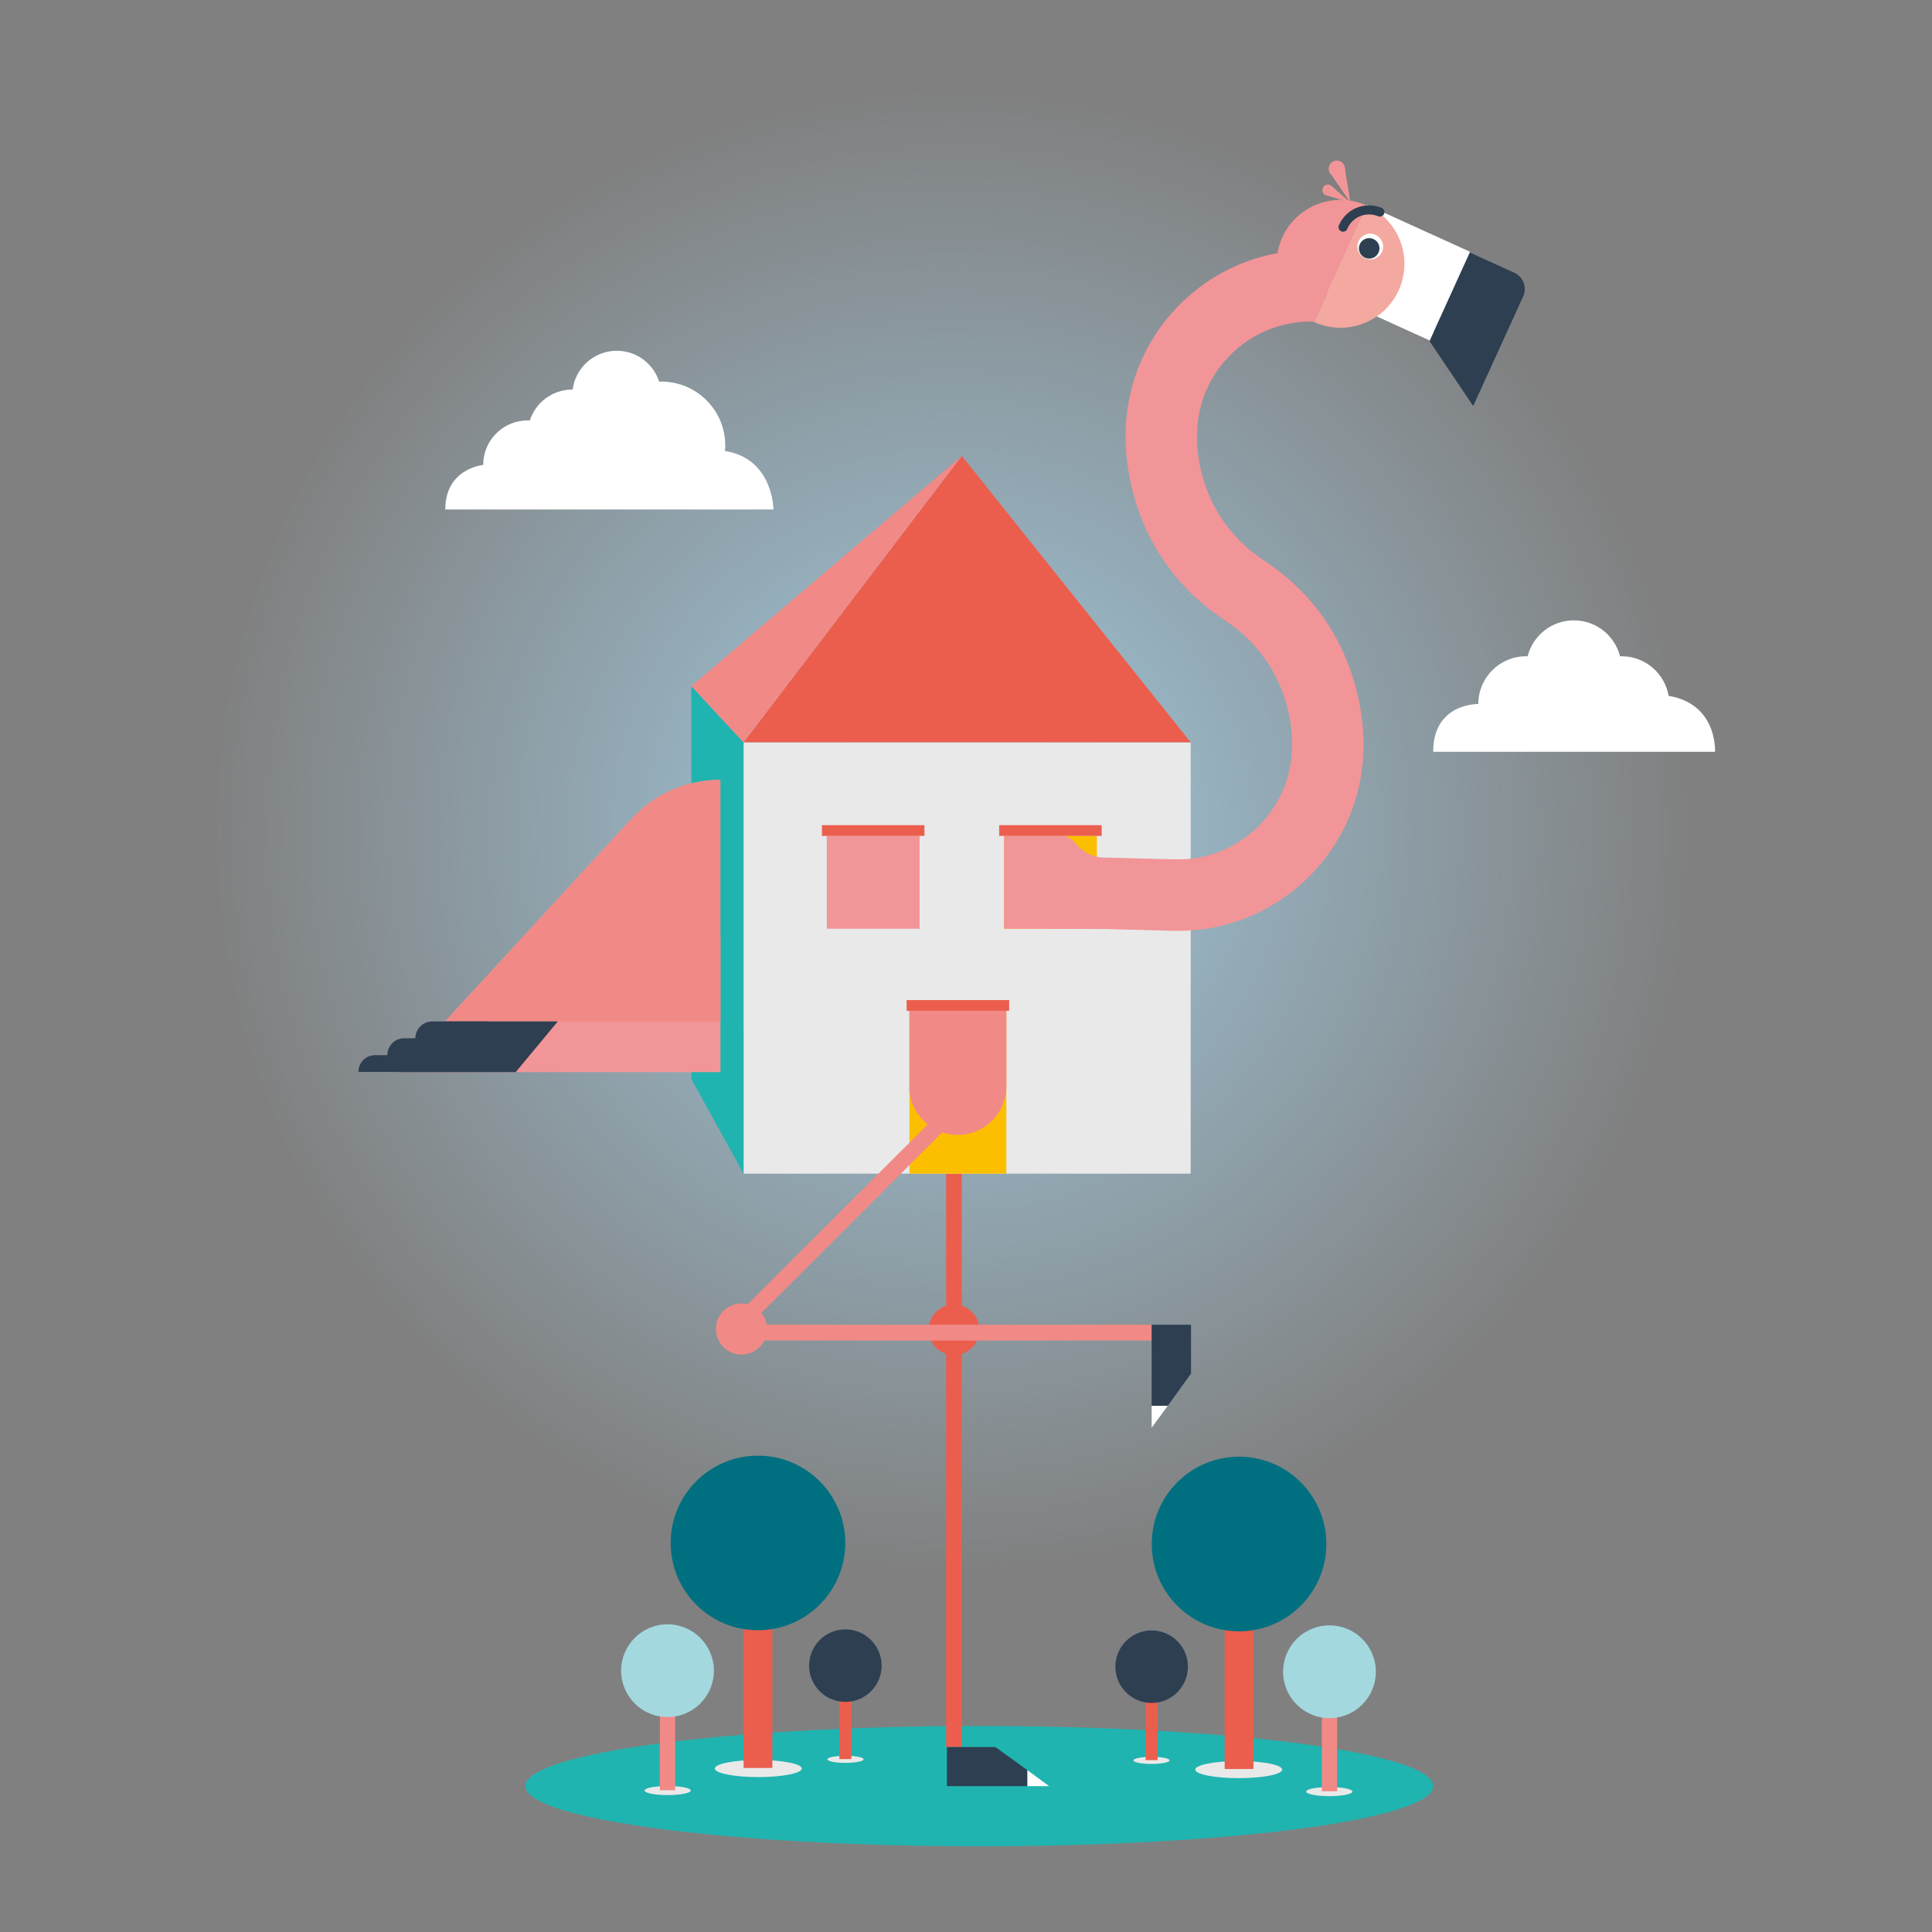 <?xml version="1.0" encoding="utf-8"?>
<!-- Generator: Adobe Illustrator 16.0.0, SVG Export Plug-In . SVG Version: 6.00 Build 0)  -->
<!DOCTYPE svg PUBLIC "-//W3C//DTD SVG 1.1//EN" "http://www.w3.org/Graphics/SVG/1.1/DTD/svg11.dtd">
<svg version="1.1" id="Capa_1" xmlns="http://www.w3.org/2000/svg" xmlns:xlink="http://www.w3.org/1999/xlink" x="0px" y="0px"
	 width="500px" height="500px" viewBox="0 0 500 500" enable-background="new 0 0 500 500" xml:space="preserve">
<rect x="0" y="0" width="500" height="500" fill="#808080" stroke="none"/>
<rect opacity="0" fill="#FFFFFF" stroke="#000000" stroke-miterlimit="10" width="500" height="500"/>
<g>
	<radialGradient id="SVGID_1_" cx="245.823" cy="214.944" r="192.76" gradientUnits="userSpaceOnUse">
		<stop  offset="0" style="stop-color:#AADCF6"/>
		<stop  offset="0.886" style="stop-color:#AADCF6;stop-opacity:0.114"/>
		<stop  offset="1" style="stop-color:#AADCF6;stop-opacity:0"/>
	</radialGradient>
	<circle opacity="0.8" fill="url(#SVGID_1_)" cx="248.905" cy="214.943" r="192.76"/>
	<path fill="#20B4B0" d="M370.91,462.243c0,8.601-52.596,15.572-117.476,15.572c-64.89,0-117.482-6.972-117.482-15.572
		c0-8.597,52.592-15.562,117.482-15.562C318.314,446.681,370.91,453.646,370.91,462.243z"/>
	<g>
		<rect x="244.853" y="288.137" fill="#EB5E4E" width="4.052" height="163.999"/>
		<path fill="#EB5E4E" d="M257.878,281.951c0,6.832-5.542,12.375-12.375,12.375c-6.838,0-12.376-5.543-12.376-12.375H257.878z"/>
		<path fill="#EB5E4E" d="M253.432,344.161c0,3.619-2.93,6.555-6.555,6.555c-3.622,0-6.553-2.936-6.553-6.555
			c0-3.623,2.932-6.557,6.553-6.557C250.502,337.604,253.432,340.538,253.432,344.161z"/>
		<polygon fill="#2E3F51" points="265.891,462.248 265.891,458.121 257.611,452.136 245.062,452.136 245.062,462.248 		"/>
		<polygon fill="#FFFFFF" points="265.891,458.121 265.891,462.248 271.506,462.248 		"/>
	</g>
	<g>
		<g>
			<rect x="192.431" y="192.11" fill="#E9E9E9" width="115.716" height="111.631"/>
			<rect x="235.361" y="261.596" fill="#FCBF00" width="25.081" height="42.146"/>
		</g>
		<g>
			<rect x="213.967" y="216.333" fill="#F29598" width="24.022" height="24.022"/>
			<rect x="259.836" y="216.333" fill="#FCBF00" width="24.023" height="24.022"/>
		</g>
	</g>
	<g>
		<g>
			<path fill="#2E3F51" d="M379.822,65.089l12.088,5.506c2.32,1.056,3.342,3.791,2.285,6.112l-3.316,7.277l-2.191,4.812
				l-7.422,16.289L369.98,88.32l1.121-2.468l-0.611-0.278c-2.32-1.058-3.342-3.79-2.285-6.108l5.508-12.09
				C374.77,65.056,377.502,64.033,379.822,65.089z"/>
			
				<rect x="347.238" y="58.161" transform="matrix(0.91 0.414 -0.414 0.91 61.892 -143.641)" fill="#FFFFFF" width="29.287" height="25.223"/>
			<path fill="#F3A8A0" d="M340.066,83.338c8.311,3.788,18.123,0.117,21.912-8.198c3.789-8.316,0.115-18.126-8.195-21.915
				L340.066,83.338z"/>
			<path fill="#FFFFFF" d="M357.656,65.189c-0.762,1.675-2.74,2.409-4.412,1.647c-1.676-0.762-2.414-2.736-1.65-4.41
				c0.76-1.674,2.736-2.41,4.41-1.648C357.676,61.542,358.42,63.515,357.656,65.189z"/>
			<path fill="#F29598" d="M353.783,53.226c-8.32-3.787-18.131-0.12-21.918,8.196c-3.787,8.315-0.119,18.129,8.201,21.917
				L353.783,53.226z"/>
			<path fill="#2E3F51" d="M356.764,65.379c-0.611,1.341-2.191,1.926-3.525,1.32c-1.338-0.611-1.928-2.182-1.316-3.523
				c0.607-1.336,2.186-1.927,3.525-1.318C356.779,62.466,357.373,64.044,356.764,65.379z"/>
		</g>
		<path fill="none" stroke="#2E3F51" stroke-width="2.345" stroke-linecap="round" stroke-miterlimit="10" d="M357.119,54.885
			c-3.709-1.555-7.979,0.187-9.535,3.903"/>
		<g>
			<g>
				<path fill="#F29598" d="M347.928,42.873c0.434,1.081-0.096,2.312-1.174,2.746c-1.084,0.432-2.311-0.092-2.742-1.174
					c-0.436-1.083,0.086-2.312,1.172-2.745C346.268,41.263,347.492,41.79,347.928,42.873z"/>
				<polygon fill="#F29598" points="344.012,44.445 349.502,52.475 347.928,42.873 				"/>
			</g>
			<path fill="#F29598" d="M344.385,47.943c-0.703-0.387-1.588-0.131-1.975,0.572c-0.385,0.701-0.129,1.586,0.574,1.974"/>
			<polygon fill="#F29598" points="344.385,47.943 349.41,52.37 342.984,50.489 			"/>
		</g>
	</g>
	<g>
		<path fill="#F18A86" d="M260.416,281.243c0,6.888-5.613,12.476-12.548,12.476c-6.926,0-12.545-5.588-12.545-12.476H260.416z"/>
		
			<rect x="218.35" y="270.954" transform="matrix(-0.707 -0.708 0.708 -0.707 154.252 691.255)" fill="#F18A86" width="4.085" height="85.409"/>
		<path fill="#F18A86" d="M198.497,343.957c0,3.647-2.962,6.607-6.615,6.607c-3.646,0-6.607-2.96-6.607-6.607
			c0-3.653,2.961-6.61,6.607-6.61C195.535,337.347,198.497,340.304,198.497,343.957z"/>
		<rect x="191.188" y="342.839" fill="#F18A86" width="106.855" height="4.088"/>
		<polygon fill="#2E3F51" points="298.043,363.839 302.205,363.839 308.238,355.493 308.238,342.839 298.043,342.839 		"/>
		<polygon fill="#FFFFFF" points="302.205,363.839 298.043,363.839 298.043,369.498 		"/>
	</g>
	<polygon fill="#20B4B0" points="192.431,303.741 178.907,279.258 178.907,177.554 192.431,192.11 	"/>
	<polygon fill="#EB5E4E" points="192.431,192.11 248.913,117.985 308.146,192.11 	"/>
	<polygon fill="#F18A86" points="248.913,117.985 178.907,177.554 192.431,192.11 	"/>
	<rect x="235.361" y="261.596" fill="#F18A86" width="25.081" height="20.355"/>
	<path fill="#F29598" d="M327.127,145.076c-18.652-12.323-17.359-32.58-17.344-32.783l0.023-0.431
		c0.223-7.87,3.498-15.184,9.223-20.592c5.725-5.41,13.213-8.266,21.086-8.042l0.525-18.479
		c-12.809-0.363-24.992,4.28-34.309,13.081c-9.277,8.766-14.602,20.608-15.002,33.36c-0.182,3.329-0.922,31.801,25.627,49.325
		l0.018,0.01c18.691,12.284,17.436,32.556,17.42,32.758l-0.021,0.429c-0.432,16.254-14.006,29.126-30.256,28.692l-19.254-0.493
		c-0.049-0.004-3.746-0.284-6.332-3.469c-1.797-2.214-3.596-2.11-3.596-2.11h-15.1v24.022l25.885,0.062l0,0l17.906,0.47
		c7.713,0.203,15.057-1.434,21.605-4.513c15.861-7.454,27.064-23.355,27.617-42.02C353.025,191.031,353.715,162.55,327.127,145.076z
		"/>
	<g>
		<polygon fill="#F29598" points="186.449,277.466 103.096,277.466 162.851,212.527 186.449,242.587 		"/>
		<path fill="#F18A86" d="M163.19,212.145l-0.001-0.002l-47.952,52.207h71.211v-62.575
			C177.214,201.775,168.917,205.78,163.19,212.145z"/>
		<polygon fill="#2E3F51" points="144.352,264.35 133.463,277.466 103.096,277.466 115.237,264.35 		"/>
		<path fill="#2E3F51" d="M97.1,273.061h3.138c0-2.405,1.951-4.357,4.356-4.357h2.908c0-2.402,1.951-4.354,4.357-4.354h14.759v4.354
			h-7.264v4.357h-7.495v4.354h-10.406H97.1h-4.351C92.749,275.012,94.696,273.061,97.1,273.061z"/>
	</g>
	<rect x="212.713" y="213.555" fill="#EB5E4E" width="26.532" height="2.778"/>
	<rect x="258.582" y="213.555" fill="#EB5E4E" width="26.531" height="2.778"/>
	<rect x="234.635" y="258.817" fill="#EB5E4E" width="26.531" height="2.778"/>
	<path fill="#FFFFFF" d="M187.632,116.712c0.039-0.465,0.064-0.934,0.064-1.409c0-9.139-7.409-16.547-16.548-16.547
		c-0.186,0-0.371,0.008-0.556,0.013c-1.493-4.636-5.837-7.993-10.97-7.993c-5.863,0-10.694,4.382-11.421,10.049
		c-0.035,0-0.069-0.005-0.104-0.005c-5.138,0-9.486,3.363-10.975,8.007c-0.184-0.009-0.365-0.028-0.551-0.028
		c-6.365,0-11.525,5.16-11.525,11.525c0,0-9.809,0.887-9.809,11.526h84.928C200.166,131.85,200.155,118.717,187.632,116.712z"/>
	<path fill="#FFFFFF" d="M431.834,180.086c-1.004-5.817-6.062-10.246-12.166-10.246c-0.133,0-0.262,0.016-0.395,0.02
		c-1.359-5.351-6.193-9.315-11.967-9.315s-10.609,3.965-11.967,9.315c-0.133-0.004-0.262-0.02-0.395-0.02
		c-6.826,0-12.359,5.534-12.359,12.361c0,0-11.676-0.319-11.676,12.361h72.938C443.848,194.562,444.578,182.2,431.834,180.086z"/>
	<g>
		<ellipse fill="#E9E9E9" cx="320.58" cy="457.97" rx="11.254" ry="2.214"/>
		<rect x="316.939" y="420.643" fill="#EB5E4E" width="7.447" height="37.176"/>
		<circle fill="#007080" cx="320.663" cy="399.588" r="22.595"/>
	</g>
	<g>
		<ellipse fill="#E9E9E9" cx="344.024" cy="463.661" rx="5.979" ry="1.177"/>
		<rect x="342.092" y="443.831" fill="#F18A86" width="3.955" height="19.75"/>
		<circle fill="#A4D8DF" cx="344.068" cy="432.646" r="12.004"/>
	</g>
	<g>
		<ellipse fill="#E9E9E9" cx="298.008" cy="455.586" rx="4.674" ry="0.92"/>
		<rect x="296.496" y="440.083" fill="#EB5E4E" width="3.092" height="15.44"/>
		<circle fill="#2E3F51" cx="298.043" cy="431.34" r="9.385"/>
	</g>
	<g>
		<g>
			<ellipse fill="#E9E9E9" cx="196.243" cy="457.696" rx="11.254" ry="2.215"/>
			<rect x="192.437" y="420.37" fill="#EB5E4E" width="7.446" height="37.175"/>
			<circle fill="#007080" cx="196.159" cy="399.315" r="22.595"/>
		</g>
		<g>
			<ellipse fill="#E9E9E9" cx="172.798" cy="463.389" rx="5.979" ry="1.177"/>
			<rect x="170.776" y="443.559" fill="#F18A86" width="3.956" height="19.75"/>
			<circle fill="#A4D8DF" cx="172.754" cy="432.373" r="12.004"/>
		</g>
		<g>
			<ellipse fill="#E9E9E9" cx="218.815" cy="455.313" rx="4.674" ry="0.92"/>
			<rect x="217.234" y="439.811" fill="#EB5E4E" width="3.092" height="15.439"/>
			<circle fill="#2E3F51" cx="218.78" cy="431.066" r="9.384"/>
		</g>
	</g>
</g>
</svg>

